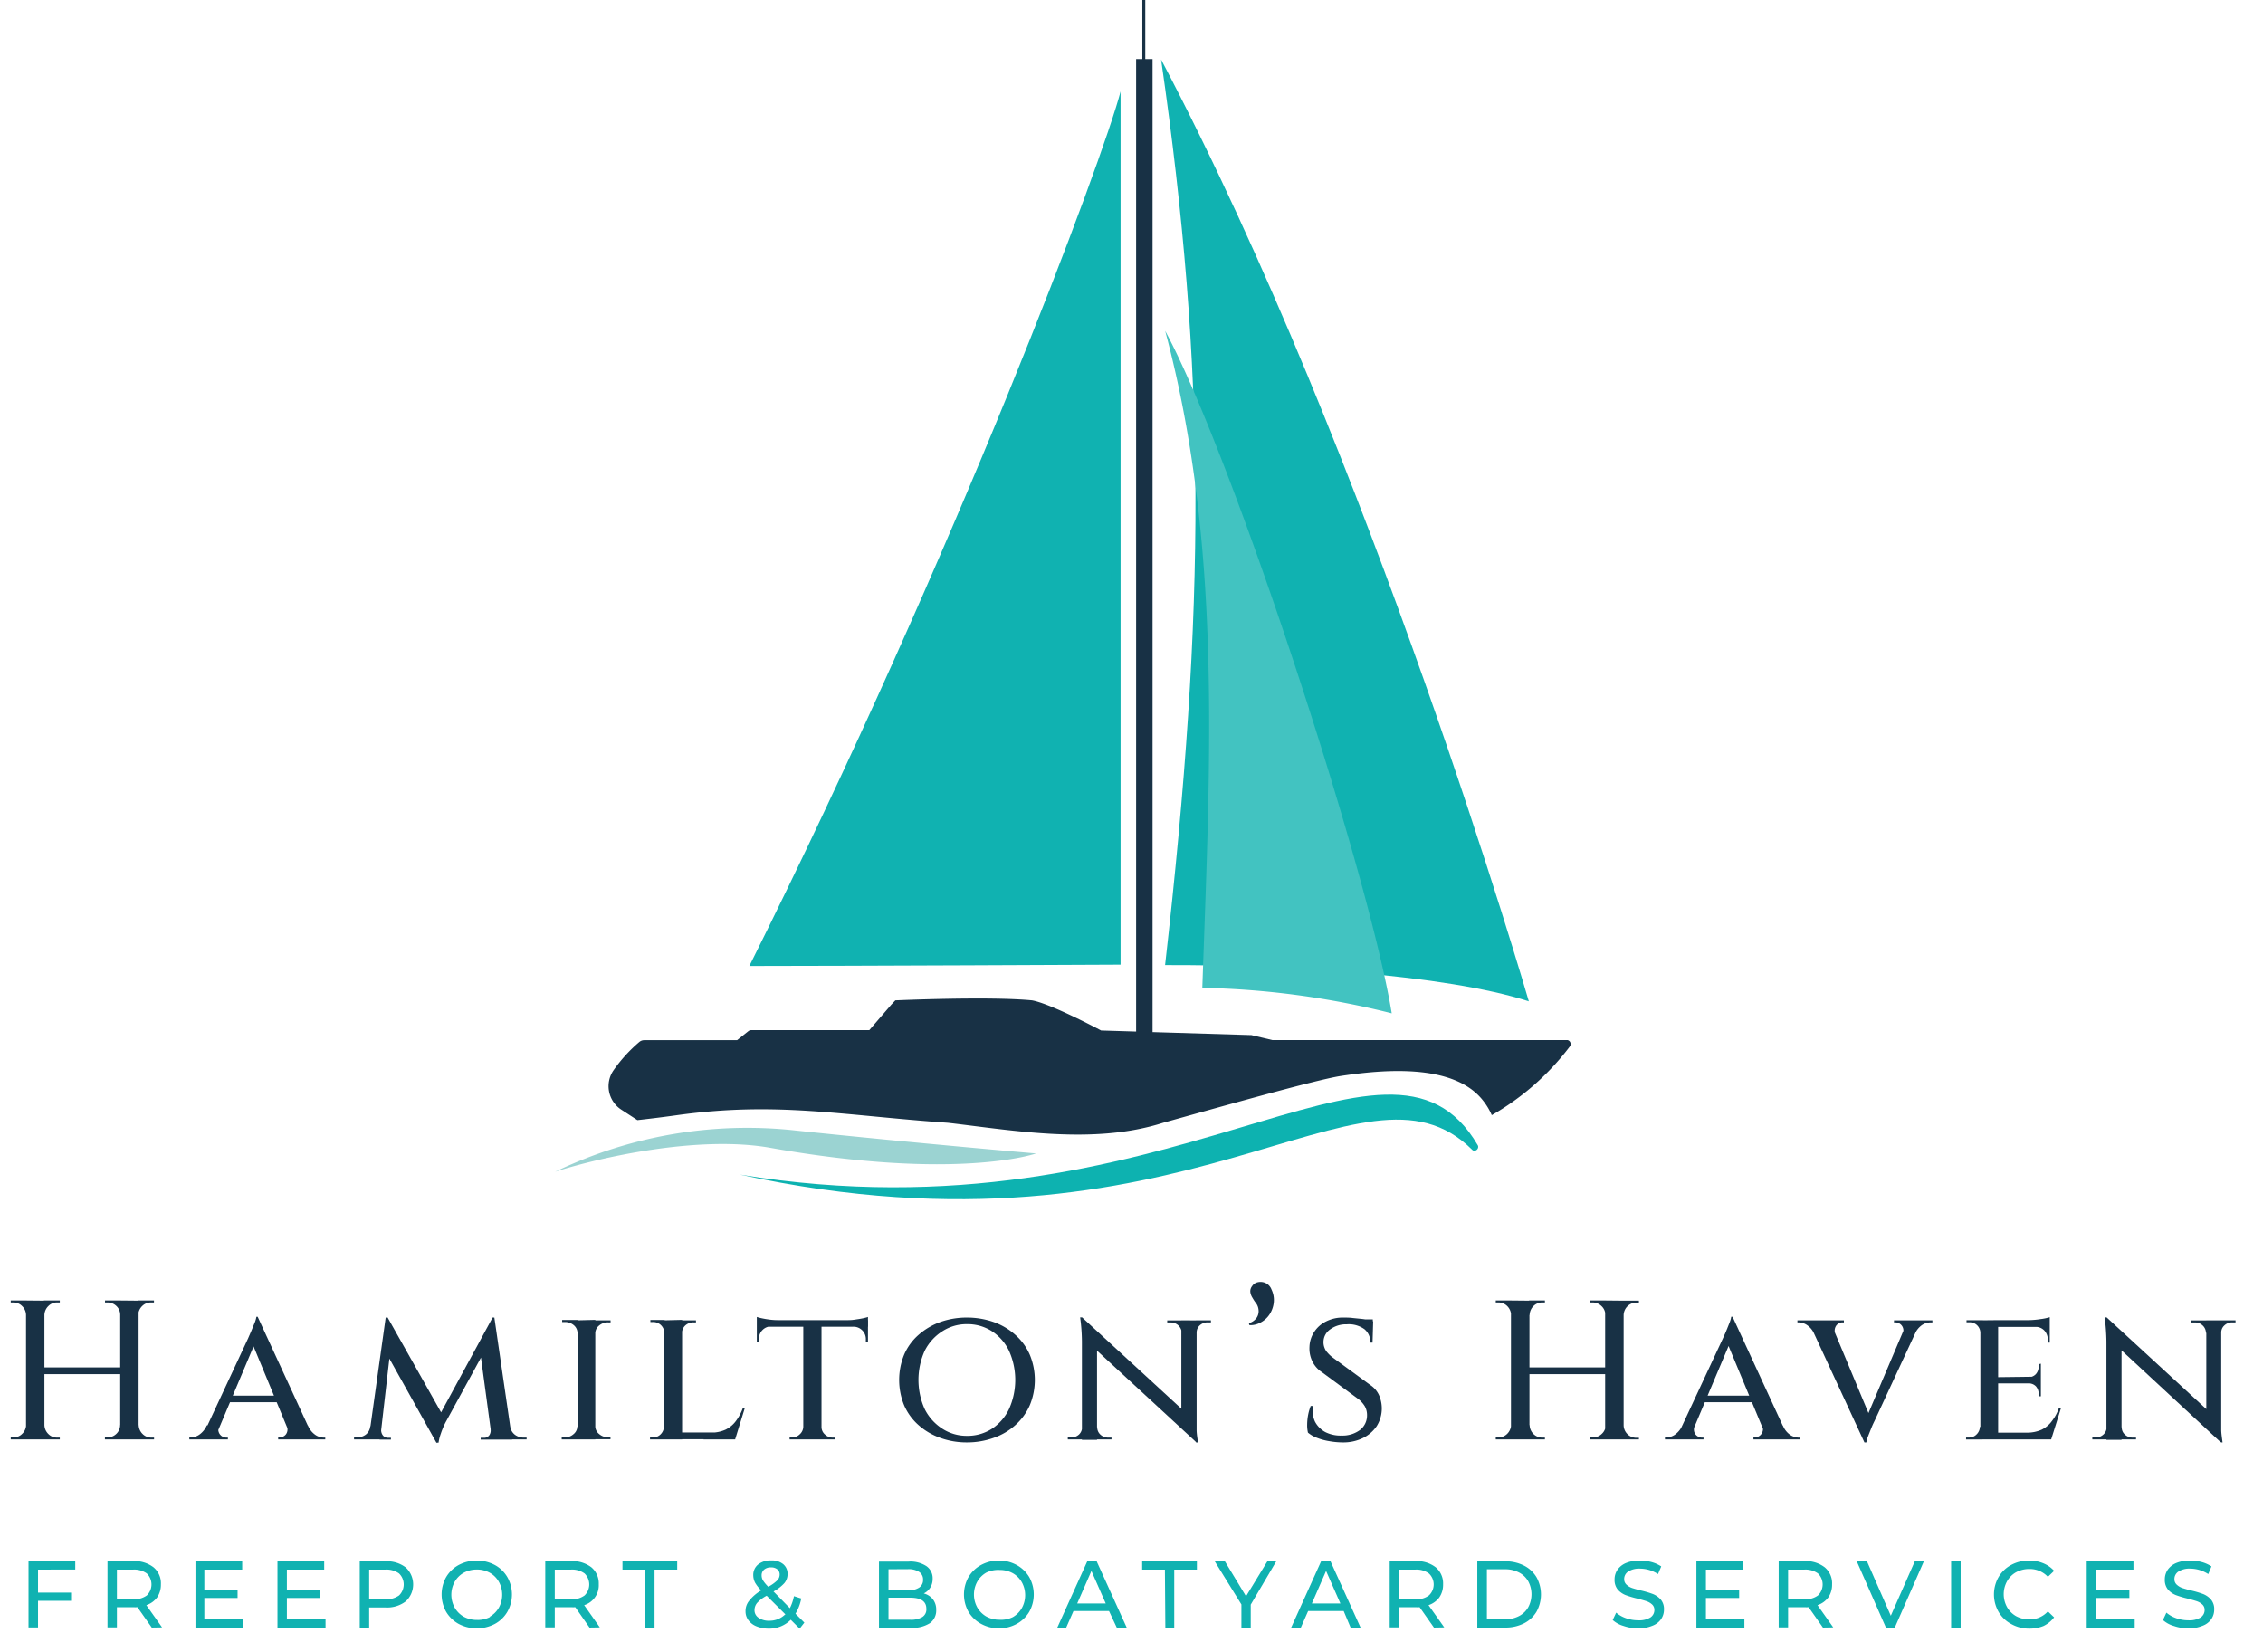 <svg xmlns="http://www.w3.org/2000/svg" viewBox="0 0 254.7 185.98"><defs><style>.cls-1{fill:#10b2b1;}.cls-2{fill:#42c3c1;}.cls-3{fill:#9bd3d2;}.cls-4{fill:#183145;}.cls-5{fill:#0db2b0;}</style></defs><g id="Layer_1" data-name="Layer 1"><path class="cls-1" d="M4.28,176.66v2.59H8v.92H4.28v3H3.21v-7.45H8.47v.93Z"/><path class="cls-1" d="M17.08,183.18l-1.61-2.29a4.38,4.38,0,0,1-.47,0H13.16v2.27H12.1v-7.45H15a3.45,3.45,0,0,1,2.28.69,2.33,2.33,0,0,1,.83,1.91,2.54,2.54,0,0,1-.42,1.47,2.48,2.48,0,0,1-1.22.88l1.77,2.5Zm-.56-3.61a1.72,1.72,0,0,0,0-2.48,2.41,2.41,0,0,0-1.55-.43H13.16V180H15A2.41,2.41,0,0,0,16.52,179.57Z"/><path class="cls-1" d="M27.38,182.25v.93H22v-7.45h5.26v.93H23v2.28h3.74v.91H23v2.4Z"/><path class="cls-1" d="M36.64,182.25v.93H31.23v-7.45h5.26v.93h-4.2v2.28H36v.91H32.29v2.4Z"/><path class="cls-1" d="M45.67,176.42a2.6,2.6,0,0,1,0,3.81,3.45,3.45,0,0,1-2.28.69H41.55v2.26H40.49v-7.45h2.9A3.45,3.45,0,0,1,45.67,176.42Zm-.76,3.15a1.72,1.72,0,0,0,0-2.48,2.41,2.41,0,0,0-1.55-.43H41.55V180h1.81A2.47,2.47,0,0,0,44.91,179.57Z"/><path class="cls-1" d="M51.63,182.77a3.74,3.74,0,0,1-1.42-1.37,4,4,0,0,1,0-3.89,3.67,3.67,0,0,1,1.42-1.37,4.37,4.37,0,0,1,4.06,0,3.62,3.62,0,0,1,1.41,1.36,3.94,3.94,0,0,1,0,3.91,3.62,3.62,0,0,1-1.41,1.36,4.37,4.37,0,0,1-4.06,0Zm3.51-.82a2.75,2.75,0,0,0,1-1,3,3,0,0,0,0-2.93,2.68,2.68,0,0,0-1-1,3,3,0,0,0-1.47-.37,3.08,3.08,0,0,0-1.49.37,2.71,2.71,0,0,0-1,1,3,3,0,0,0,0,2.93,2.78,2.78,0,0,0,1,1,3.08,3.08,0,0,0,1.49.37A3,3,0,0,0,55.14,182Z"/><path class="cls-1" d="M66.35,183.18l-1.6-2.29a4.47,4.47,0,0,1-.47,0H62.44v2.27H61.37v-7.45h2.91a3.49,3.49,0,0,1,2.28.69,2.36,2.36,0,0,1,.83,1.91,2.34,2.34,0,0,1-1.64,2.35l1.76,2.5Zm-.56-3.61a1.72,1.72,0,0,0,0-2.48,2.38,2.38,0,0,0-1.54-.43H62.44V180h1.81A2.38,2.38,0,0,0,65.79,179.57Z"/><path class="cls-1" d="M72.61,176.66H70.06v-.93h6.16v.93H73.67v6.52H72.61Z"/><path class="cls-1" d="M90,183.3l-1-1a3.43,3.43,0,0,1-2.49,1,3.59,3.59,0,0,1-1.34-.25,2.07,2.07,0,0,1-.93-.69,1.62,1.62,0,0,1-.33-1,1.82,1.82,0,0,1,.42-1.21A4.93,4.93,0,0,1,85.67,179a4.2,4.2,0,0,1-.69-.88,1.87,1.87,0,0,1-.2-.82,1.5,1.5,0,0,1,.55-1.22,2.22,2.22,0,0,1,1.46-.45,2,2,0,0,1,1.35.41,1.39,1.39,0,0,1,.5,1.14,1.56,1.56,0,0,1-.36,1,4.56,4.56,0,0,1-1.22.94L88.9,181a5.24,5.24,0,0,0,.46-1.35l.82.26a5.12,5.12,0,0,1-.65,1.71l1,1Zm-1.59-1.59-2.12-2.11a3.81,3.81,0,0,0-1.07.8,1.26,1.26,0,0,0-.3.82,1,1,0,0,0,.46.86,2,2,0,0,0,1.21.33A2.5,2.5,0,0,0,88.36,181.71ZM86,176.66a.83.83,0,0,0-.28.65,1.12,1.12,0,0,0,.15.56,4.12,4.12,0,0,0,.6.72,4.41,4.41,0,0,0,1-.71.93.93,0,0,0,.28-.65.73.73,0,0,0-.26-.6,1.08,1.08,0,0,0-.73-.22A1.13,1.13,0,0,0,86,176.66Z"/><path class="cls-1" d="M105,180a1.89,1.89,0,0,1,.37,1.2,1.74,1.74,0,0,1-.72,1.49,3.64,3.64,0,0,1-2.13.52H98.93v-7.45h3.34a3.28,3.28,0,0,1,2,.51,1.65,1.65,0,0,1,.7,1.42,1.86,1.86,0,0,1-.27,1,1.77,1.77,0,0,1-.73.65A1.94,1.94,0,0,1,105,180Zm-5-3.38V179h2.18a2.21,2.21,0,0,0,1.26-.31,1,1,0,0,0,.45-.89,1,1,0,0,0-.45-.89,2.21,2.21,0,0,0-1.26-.3ZM103.8,182a1,1,0,0,0,.46-.94c0-.83-.61-1.24-1.82-1.24H100v2.48h2.45A2.49,2.49,0,0,0,103.8,182Z"/><path class="cls-1" d="M110.44,182.77A3.74,3.74,0,0,1,109,181.4a4,4,0,0,1,0-3.89,3.67,3.67,0,0,1,1.42-1.37,4.19,4.19,0,0,1,2-.5,4.14,4.14,0,0,1,2,.5,3.71,3.71,0,0,1,1.42,1.36,4,4,0,0,1,0,3.91,3.71,3.71,0,0,1-1.42,1.36,4.14,4.14,0,0,1-2,.5A4.19,4.19,0,0,1,110.44,182.77ZM114,182a2.75,2.75,0,0,0,1-1,3,3,0,0,0,0-2.93,2.68,2.68,0,0,0-1-1,3,3,0,0,0-1.47-.37A3.08,3.08,0,0,0,111,177a2.71,2.71,0,0,0-1,1,3,3,0,0,0,0,2.93,2.78,2.78,0,0,0,1,1,3.08,3.08,0,0,0,1.49.37A3,3,0,0,0,114,182Z"/><path class="cls-1" d="M124.82,181.32h-4l-.82,1.86H119l3.37-7.45h1.06l3.38,7.45h-1.12Zm-.37-.85-1.61-3.66-1.6,3.66Z"/><path class="cls-1" d="M131.11,176.66h-2.56v-.93h6.16v.93h-2.55v6.52h-1Z"/><path class="cls-1" d="M140.77,180.6v2.58h-1.05v-2.6l-3-4.85h1.14l2.38,3.93,2.4-3.93h1Z"/><path class="cls-1" d="M151.23,181.32h-4l-.82,1.86h-1.09l3.37-7.45h1.06l3.38,7.45h-1.12Zm-.37-.85-1.61-3.66-1.6,3.66Z"/><path class="cls-1" d="M161.39,183.18l-1.61-2.29a4.38,4.38,0,0,1-.47,0h-1.84v2.27h-1.06v-7.45h2.9a3.45,3.45,0,0,1,2.28.69,2.36,2.36,0,0,1,.83,1.91,2.54,2.54,0,0,1-.42,1.47,2.48,2.48,0,0,1-1.22.88l1.77,2.5Zm-.57-3.61a1.69,1.69,0,0,0,0-2.48,2.36,2.36,0,0,0-1.54-.43h-1.81V180h1.81A2.36,2.36,0,0,0,160.82,179.57Z"/><path class="cls-1" d="M166.27,175.73h3.14a4.57,4.57,0,0,1,2.1.47,3.46,3.46,0,0,1,1.42,1.31,4,4,0,0,1,0,3.89,3.46,3.46,0,0,1-1.42,1.31,4.57,4.57,0,0,1-2.1.47h-3.14Zm3.08,6.52a3.39,3.39,0,0,0,1.59-.35,2.52,2.52,0,0,0,1.06-1,3.09,3.09,0,0,0,0-2.93,2.52,2.52,0,0,0-1.06-1,3.39,3.39,0,0,0-1.59-.35h-2v5.59Z"/><path class="cls-1" d="M182.74,183a3.11,3.11,0,0,1-1.23-.67l.39-.83a3.35,3.35,0,0,0,1.09.62,4,4,0,0,0,1.37.24,2.43,2.43,0,0,0,1.38-.31,1,1,0,0,0,.46-.84.81.81,0,0,0-.25-.62,1.74,1.74,0,0,0-.62-.37c-.24-.08-.59-.18-1-.29a10.67,10.67,0,0,1-1.36-.4,2.31,2.31,0,0,1-.89-.62,1.69,1.69,0,0,1-.36-1.14,1.91,1.91,0,0,1,.31-1.07,2.18,2.18,0,0,1,.95-.77,3.93,3.93,0,0,1,1.59-.29,5.21,5.21,0,0,1,1.3.17,3.82,3.82,0,0,1,1.1.49l-.36.86a4,4,0,0,0-1-.46,3.79,3.79,0,0,0-1-.15,2.31,2.31,0,0,0-1.36.33,1,1,0,0,0-.45.85.81.81,0,0,0,.26.62,1.8,1.8,0,0,0,.63.38c.25.08.59.18,1,.28a10.45,10.45,0,0,1,1.35.4,2.35,2.35,0,0,1,.88.62,1.66,1.66,0,0,1,.36,1.12,1.87,1.87,0,0,1-.32,1.07,2.07,2.07,0,0,1-1,.76,4,4,0,0,1-1.6.29A4.92,4.92,0,0,1,182.74,183Z"/><path class="cls-1" d="M196.33,182.25v.93h-5.4v-7.45h5.26v.93H192v2.28h3.74v.91H192v2.4Z"/><path class="cls-1" d="M205.17,183.18l-1.61-2.29a4.38,4.38,0,0,1-.47,0h-1.84v2.27h-1.06v-7.45h2.9a3.45,3.45,0,0,1,2.28.69,2.33,2.33,0,0,1,.83,1.91,2.54,2.54,0,0,1-.42,1.47,2.48,2.48,0,0,1-1.22.88l1.77,2.5Zm-.56-3.61a1.72,1.72,0,0,0,0-2.48,2.41,2.41,0,0,0-1.55-.43h-1.81V180h1.81A2.41,2.41,0,0,0,204.61,179.57Z"/><path class="cls-1" d="M216.53,175.73l-3.27,7.45h-1l-3.28-7.45h1.15l2.68,6.12,2.7-6.12Z"/><path class="cls-1" d="M219.6,175.73h1.07v7.45H219.6Z"/><path class="cls-1" d="M226.35,182.77a3.62,3.62,0,0,1-1.41-1.36,3.94,3.94,0,0,1,0-3.91,3.62,3.62,0,0,1,1.41-1.36,4.17,4.17,0,0,1,2-.5,4.11,4.11,0,0,1,1.6.3,3.26,3.26,0,0,1,1.24.86l-.7.67a2.8,2.8,0,0,0-2.09-.88,3.09,3.09,0,0,0-1.5.37,2.67,2.67,0,0,0-1,1,3,3,0,0,0,0,2.93,2.74,2.74,0,0,0,1,1,3.09,3.09,0,0,0,1.5.37,2.75,2.75,0,0,0,2.09-.9l.7.67A3.31,3.31,0,0,1,230,183a4.2,4.2,0,0,1-1.61.3A4.1,4.1,0,0,1,226.35,182.77Z"/><path class="cls-1" d="M240.26,182.25v.93h-5.4v-7.45h5.26v.93h-4.2v2.28h3.74v.91h-3.74v2.4Z"/><path class="cls-1" d="M244.67,183a3.11,3.11,0,0,1-1.23-.67l.39-.83a3.35,3.35,0,0,0,1.09.62,4,4,0,0,0,1.37.24,2.43,2.43,0,0,0,1.38-.31,1,1,0,0,0,.46-.84.81.81,0,0,0-.25-.62,1.74,1.74,0,0,0-.62-.37c-.24-.08-.59-.18-1-.29a10.67,10.67,0,0,1-1.36-.4,2.31,2.31,0,0,1-.89-.62,1.69,1.69,0,0,1-.36-1.14,1.91,1.91,0,0,1,.31-1.07,2.18,2.18,0,0,1,.95-.77,3.93,3.93,0,0,1,1.59-.29,5.21,5.21,0,0,1,1.3.17,3.82,3.82,0,0,1,1.1.49l-.36.86a4,4,0,0,0-1-.46,3.79,3.79,0,0,0-1-.15,2.31,2.31,0,0,0-1.36.33,1,1,0,0,0-.45.85.81.81,0,0,0,.26.62,1.8,1.8,0,0,0,.63.38c.25.08.59.18,1,.28a10.45,10.45,0,0,1,1.35.4,2.35,2.35,0,0,1,.88.62,1.66,1.66,0,0,1,.36,1.12,1.87,1.87,0,0,1-.32,1.07,2.07,2.07,0,0,1-1,.76,4,4,0,0,1-1.6.29A4.92,4.92,0,0,1,244.67,183Z"/><path class="cls-1" d="M126.12,108.57s-31.84.15-41.78.15c23.46-47,39.84-90.91,41.78-98.43Zm45.95,4.13s-17.65-61-41.39-106c5.11,35.37,5.06,61.22.45,101.92C144.29,108.57,162.65,109.66,172.07,112.7Z"/><path class="cls-2" d="M156.64,114.05c-2.67-16.21-18-62.92-25.5-76.81,6.46,24.21,5.06,48.48,4.18,73.94A94.4,94.4,0,0,1,156.64,114.05Z"/><path class="cls-3" d="M62.48,131.88c5.06-1.64,16.2-4.12,24.19-2.7,21.14,3.76,29.94.64,29.94.64s-13.65-1.17-27.12-2.59A49.76,49.76,0,0,0,62.48,131.88Z"/><path class="cls-4" d="M176.43,117.06H143.21l-2.36-.56-11.13-.34V6.65h-.82V0h-.33V6.65h-.7V116.1l-3.94-.12s-5.62-3-7.77-3.39c-4.84-.47-15.39,0-15.39,0l-.47.5-2.46,2.85H84.58a.54.54,0,0,0-.37.13l-1.25,1H72.5a.86.86,0,0,0-.53.19,16.9,16.9,0,0,0-2.89,3.16,3.15,3.15,0,0,0,.83,4.46l1.83,1.19c1.42-.16,2.9-.34,4.33-.54,11.33-1.59,18.58,0,30.63.84,7.46.87,16.41,2.49,24.2,0,6.34-1.76,17.13-4.82,20-5.27,4.52-.68,12.64-1.52,16,2.75a7.38,7.38,0,0,1,1,1.66,29.13,29.13,0,0,0,8.77-7.71A.46.46,0,0,0,176.43,117.06Z"/><path class="cls-5" d="M83.27,132.2c50.61,11,70-15.14,82.43-2.79.31.31.84-.13.62-.52C156.18,111.54,131.87,140.15,83.27,132.2Z"/><path class="cls-4" d="M3,148H2.93a1.42,1.42,0,0,0-.44-1,1.35,1.35,0,0,0-1-.41H1.21v-.22H3Zm0,12.39V162H1.21v-.22H1.5a1.35,1.35,0,0,0,1-.41,1.42,1.42,0,0,0,.44-1Zm2-14V162H2.93V146.37Zm8.72,7.51v.76H4.79v-.76ZM4.94,148v-1.63H6.73v.22H6.44a1.35,1.35,0,0,0-1,.41A1.46,1.46,0,0,0,5,148Zm0,12.39H5a1.46,1.46,0,0,0,.44,1,1.35,1.35,0,0,0,1,.41h.29V162H4.94ZM13.6,148h-.07a1.36,1.36,0,0,0-.42-1,1.43,1.43,0,0,0-1-.41h-.29v-.22H13.6Zm0,12.39V162H11.81v-.22h.29a1.43,1.43,0,0,0,1-.41,1.36,1.36,0,0,0,.42-1Zm2-14V162H13.53V146.37ZM15.55,148v-1.63h1.78v.22H17a1.38,1.38,0,0,0-1,.41,1.46,1.46,0,0,0-.44,1Zm0,12.39h.06a1.46,1.46,0,0,0,.44,1,1.38,1.38,0,0,0,1,.41h.29V162H15.55Z"/><path class="cls-4" d="M24.69,160.44a.91.91,0,0,0,.78,1.36h.18V162H21.31v-.22h.18a1.75,1.75,0,0,0,.94-.31,2.5,2.5,0,0,0,.85-1.05ZM29,148.2l.14,1.92-5,11.84h-1.5l5.28-11.32.15-.35c.09-.2.19-.43.3-.7s.22-.53.32-.78a3.46,3.46,0,0,0,.17-.61Zm2.42,8.88v.74H25.52v-.74ZM29,148.2l6.31,13.69H32.83l-4.56-11Zm3.29,12.24h2.37a2.4,2.4,0,0,0,.83,1.05,1.75,1.75,0,0,0,.94.31h.18V162H31.31v-.22h.18a.92.92,0,0,0,.7-.36A.94.94,0,0,0,32.25,160.44Z"/><path class="cls-4" d="M42.13,160.55V162H39.85v-.22h.32a1.64,1.64,0,0,0,1-.32,1.31,1.31,0,0,0,.5-.93Zm1.28-12.26h.22l.54,1.61L42.78,162H41.49Zm-.51,12.59a1,1,0,0,0,.15.61.72.72,0,0,0,.65.33H44v.2H42.72l0-1.14Zm.73-12.59,6.27,11.12-.76,3-6-10.73Zm11.81,0,.2,1.75-5.5,10.06a9,9,0,0,0-.53,1.27,5,5,0,0,0-.25,1h-.22l-.5-1.56Zm.2,0,2,13.73H55.38L54,151.8l1.41-3.51Zm-.42,12.59h.16l0,1.14H54.1v-.2h.34a.71.71,0,0,0,.66-.33A1,1,0,0,0,55.22,160.88Zm1.77-.33h.44a1.37,1.37,0,0,0,.53.93,1.66,1.66,0,0,0,1,.32h.31V162H57Z"/><path class="cls-4" d="M65,150H65a1.18,1.18,0,0,0-.44-.87,1.53,1.53,0,0,0-1-.34h-.29v-.23H65Zm0,10.55V162H63.22v-.22h.32a1.47,1.47,0,0,0,1-.36,1.15,1.15,0,0,0,.44-.85Zm2-12V162H65V148.6ZM66.91,150V148.6h1.81l0,.23h-.27a1.51,1.51,0,0,0-1,.34A1.14,1.14,0,0,0,67,150Zm0,10.55H67a1.12,1.12,0,0,0,.44.85,1.47,1.47,0,0,0,1,.36h.27l0,.22H66.91Z"/><path class="cls-4" d="M74.77,150h0a1.25,1.25,0,0,0-1.3-1.21h-.27v-.23h1.61Zm0,10.55L75,162H73.16v-.22h.32a1.18,1.18,0,0,0,.88-.36,1.28,1.28,0,0,0,.37-.85Zm2-12V162h-2V148.6ZM76.7,150V148.6h1.63v.23h-.27a1.33,1.33,0,0,0-.92.34,1.15,1.15,0,0,0-.38.87Zm5.81,11.22.16.76h-6v-.76Zm1.32-2.75L82.74,162H79.18l.74-.76a4,4,0,0,0,1.75-.34,3.2,3.2,0,0,0,1.18-1,5.55,5.55,0,0,0,.76-1.43Z"/><path class="cls-4" d="M85.18,148.22a5,5,0,0,0,.61.16c.28.06.59.11.92.15s.65.05.93.05l-2.46.23Zm12.52.36v.74H85.18v-.74Zm-10.84.7v0a1.39,1.39,0,0,0-1.44,1.48v.29h-.24v-1.81Zm3.6,11.31V162H88.87v-.22h.27a1.21,1.21,0,0,0,.88-.36,1.17,1.17,0,0,0,.39-.85Zm2-11.92V162H90.41V148.67Zm-.07,11.92h.07a1.12,1.12,0,0,0,.38.85,1.25,1.25,0,0,0,.9.36H94V162H92.4Zm5.3-12.37v.59l-2.46-.23c.29,0,.6,0,.93-.05s.64-.09.92-.15A4.53,4.53,0,0,0,97.7,148.22Zm0,1.06v1.81h-.24v-.29A1.39,1.39,0,0,0,96,149.32v0Z"/><path class="cls-4" d="M108.83,148.29a9.08,9.08,0,0,1,3,.5,7.33,7.33,0,0,1,2.44,1.44,6.37,6.37,0,0,1,1.62,2.21,7.42,7.42,0,0,1,0,5.75,6.46,6.46,0,0,1-1.62,2.21,7.15,7.15,0,0,1-2.44,1.43,8.83,8.83,0,0,1-3,.51,8.7,8.7,0,0,1-3-.51,7.44,7.44,0,0,1-2.44-1.43,6.33,6.33,0,0,1-1.62-2.21,7.54,7.54,0,0,1,0-5.75,6.24,6.24,0,0,1,1.62-2.21,7.65,7.65,0,0,1,2.44-1.44A8.94,8.94,0,0,1,108.83,148.29Zm0,13.31a5.06,5.06,0,0,0,2.8-.79,5.48,5.48,0,0,0,1.93-2.21,8,8,0,0,0,0-6.58,5.45,5.45,0,0,0-1.93-2.2,5.06,5.06,0,0,0-2.8-.79,5,5,0,0,0-2.75.79,5.57,5.57,0,0,0-2,2.2,8,8,0,0,0,0,6.58,5.6,5.6,0,0,0,2,2.21A5,5,0,0,0,108.83,161.6Z"/><path class="cls-4" d="M121.86,160.64V162h-1.68v-.22h.38a1.25,1.25,0,0,0,.88-.33,1.13,1.13,0,0,0,.35-.83Zm-.07-12.37,1.68,2,0,11.78h-1.7V151a21.09,21.09,0,0,0-.2-2.73Zm0,0,12.64,11.63.23,2.44L122,150.66Zm1.7,12.37a1.11,1.11,0,0,0,.37.83,1.27,1.27,0,0,0,.86.33h.38V162h-1.67v-1.38ZM133,150a1.19,1.19,0,0,0-.38-.83,1.24,1.24,0,0,0-.87-.33h-.38v-.23H133V150Zm1.68-1.39v10.94c0,.49,0,1,0,1.38s.08.9.16,1.42h-.2l-1.68-2V148.6Zm-.07,1.39V148.6h1.68v.23h-.38a1.28,1.28,0,0,0-.87.33,1.1,1.1,0,0,0-.36.83Z"/><path class="cls-4" d="M140.92,144.76a1,1,0,0,1,.67-.45,1.36,1.36,0,0,1,.86.1,1.3,1.3,0,0,1,.66.73,2.71,2.71,0,0,1,.25,1.48,3,3,0,0,1-.47,1.31,2.72,2.72,0,0,1-1,.91,2.36,2.36,0,0,1-1.27.3l-.06-.22a1.56,1.56,0,0,0,.91-.66,1.34,1.34,0,0,0,.17-.91,1.52,1.52,0,0,0-.37-.8c-.12-.17-.23-.35-.34-.54a1.52,1.52,0,0,1-.21-.63A.93.93,0,0,1,140.92,144.76Z"/><path class="cls-4" d="M151.15,148.29c.39,0,.76,0,1.11.05l1,.1a6.46,6.46,0,0,1,.77.13,3.14,3.14,0,0,1,.52.15l-.07,2.39h-.25a1.86,1.86,0,0,0-.66-1.51,3,3,0,0,0-2-.55,3,3,0,0,0-1.86.57,1.73,1.73,0,0,0-.75,1.42,1.69,1.69,0,0,0,.11.64,1.64,1.64,0,0,0,.36.58,3.6,3.6,0,0,0,.6.55l4.18,3.06a2.73,2.73,0,0,1,1,1.16,3.73,3.73,0,0,1-.27,3.49,4,4,0,0,1-1.57,1.34,5,5,0,0,1-2.23.48,8.8,8.8,0,0,1-1.53-.14,6.62,6.62,0,0,1-1.4-.38,3.47,3.47,0,0,1-1-.58,3.7,3.7,0,0,1-.09-.89,6.14,6.14,0,0,1,.11-1.11,5.69,5.69,0,0,1,.29-1h.25A3.1,3.1,0,0,0,148,160a2.83,2.83,0,0,0,1.17,1.18,3.8,3.8,0,0,0,1.83.39,3.3,3.3,0,0,0,2.11-.66,2.08,2.08,0,0,0,.75-1.65,2,2,0,0,0-.26-1,3.06,3.06,0,0,0-.83-.88l-4-2.95a3,3,0,0,1-1.11-1.31,3.28,3.28,0,0,1-.28-1.53,3.24,3.24,0,0,1,.55-1.71,3.35,3.35,0,0,1,1.35-1.17A4.12,4.12,0,0,1,151.15,148.29Zm3.36.2v.4h-1.86v-.4Z"/><path class="cls-4" d="M170.14,148h-.06a1.51,1.51,0,0,0-.44-1,1.39,1.39,0,0,0-1-.41h-.29v-.22h1.79Zm0,12.39V162h-1.79v-.22h.29a1.39,1.39,0,0,0,1-.41,1.51,1.51,0,0,0,.44-1Zm2-14V162h-2.08V146.37Zm8.72,7.51v.76h-8.95v-.76ZM172.09,148v-1.63h1.79v.22h-.29a1.39,1.39,0,0,0-1,.41,1.45,1.45,0,0,0-.43,1Zm0,12.39h.07a1.45,1.45,0,0,0,.43,1,1.39,1.39,0,0,0,1,.41h.29V162h-1.79ZM180.74,148h-.06a1.33,1.33,0,0,0-.43-1,1.41,1.41,0,0,0-1-.41H179v-.22h1.78Zm0,12.39V162H179v-.22h.29a1.41,1.41,0,0,0,1-.41,1.33,1.33,0,0,0,.43-1Zm2-14V162h-2.08V146.37Zm-.07,1.63v-1.63h1.79v.22h-.29a1.39,1.39,0,0,0-1,.41,1.45,1.45,0,0,0-.43,1Zm0,12.39h.07a1.45,1.45,0,0,0,.43,1,1.39,1.39,0,0,0,1,.41h.29V162h-1.79Z"/><path class="cls-4" d="M190.77,160.44a.92.92,0,0,0,.06,1,.94.94,0,0,0,.72.36h.18V162h-4.34v-.22h.18a1.75,1.75,0,0,0,.94-.31,2.58,2.58,0,0,0,.85-1.05ZM195,148.2l.13,1.92-5,11.84h-1.5l5.28-11.32.16-.35c.09-.2.19-.43.3-.7l.31-.78a2.76,2.76,0,0,0,.17-.61Zm2.41,8.88v.74h-5.86v-.74ZM195,148.2l6.31,13.69h-2.44l-4.57-11Zm3.29,12.24h2.37a2.38,2.38,0,0,0,.82,1.05,1.77,1.77,0,0,0,.94.31h.18V162h-5.25v-.22h.18a.91.91,0,0,0,.69-.36A.93.93,0,0,0,198.33,160.44Z"/><path class="cls-4" d="M206.59,150.19h-2.37a2.33,2.33,0,0,0-.83-1.05,1.72,1.72,0,0,0-.94-.31h-.15v-.23h5.23v.23h-.18a.88.88,0,0,0-.68.36A1,1,0,0,0,206.59,150.19Zm3.25,12.15-6.29-13.6H206l4.54,10.89Zm0,0-.14-1.9,5-11.77h1.5L211,159.88s-.07.14-.16.33-.19.43-.3.71-.22.54-.31.79a2.21,2.21,0,0,0-.17.63Zm4.27-12.15a.91.91,0,0,0-.78-1.36h-.16v-.23h4.32v.23h-.18a1.79,1.79,0,0,0-1,.31,2.38,2.38,0,0,0-.82,1.05Z"/><path class="cls-4" d="M222.89,150h0a1.2,1.2,0,0,0-1.25-1.18h-.31v-.23h1.85Zm0,10.58.24,1.43h-1.85v-.22h.31a1.16,1.16,0,0,0,.88-.36,1.23,1.23,0,0,0,.37-.85Zm2-12V162h-2V148.6Zm5.81,0v.76h-5.86v-.76Zm-1,6.36v.76h-4.86V155Zm.94,6.3.15.76h-5.95v-.76Zm1.32-2.75-1.1,3.51h-3.56l.74-.76a4,4,0,0,0,1.76-.34,3.17,3.17,0,0,0,1.17-1,5,5,0,0,0,.76-1.43Zm-1.26-10.26v.58l-2.48-.23a9.46,9.46,0,0,0,1.46-.12A5.72,5.72,0,0,0,230.69,148.25Zm-1,5.25V155h-1.43v0a1.09,1.09,0,0,0,.88-.36,1.28,1.28,0,0,0,.3-.85v-.25Zm0,2.17v1.5h-.25v-.25a1.29,1.29,0,0,0-.3-.86,1.11,1.11,0,0,0-.88-.34v-.05Zm1-6.37v1.83h-.22v-.29a1.51,1.51,0,0,0-.38-1.06,1.33,1.33,0,0,0-1.05-.42v-.06Z"/><path class="cls-4" d="M237.17,160.64V162h-1.68v-.22h.38a1.24,1.24,0,0,0,.87-.33,1.1,1.1,0,0,0,.36-.83Zm-.07-12.37,1.68,2,0,11.78h-1.7V151a23,23,0,0,0-.2-2.73Zm0,0,12.64,11.63.22,2.44-12.61-11.68Zm1.7,12.37a1.07,1.07,0,0,0,.37.83,1.25,1.25,0,0,0,.86.33h.38V162h-1.68v-1.38ZM248.28,150a1.15,1.15,0,0,0-.38-.83,1.22,1.22,0,0,0-.87-.33h-.38v-.23h1.68V150ZM250,148.6v10.94c0,.49,0,1,0,1.38s.08.9.15,1.42H250l-1.68-2V148.6Zm-.07,1.39V148.6h1.68v.23h-.38a1.25,1.25,0,0,0-.86.33,1.07,1.07,0,0,0-.37.83Z"/></g></svg>